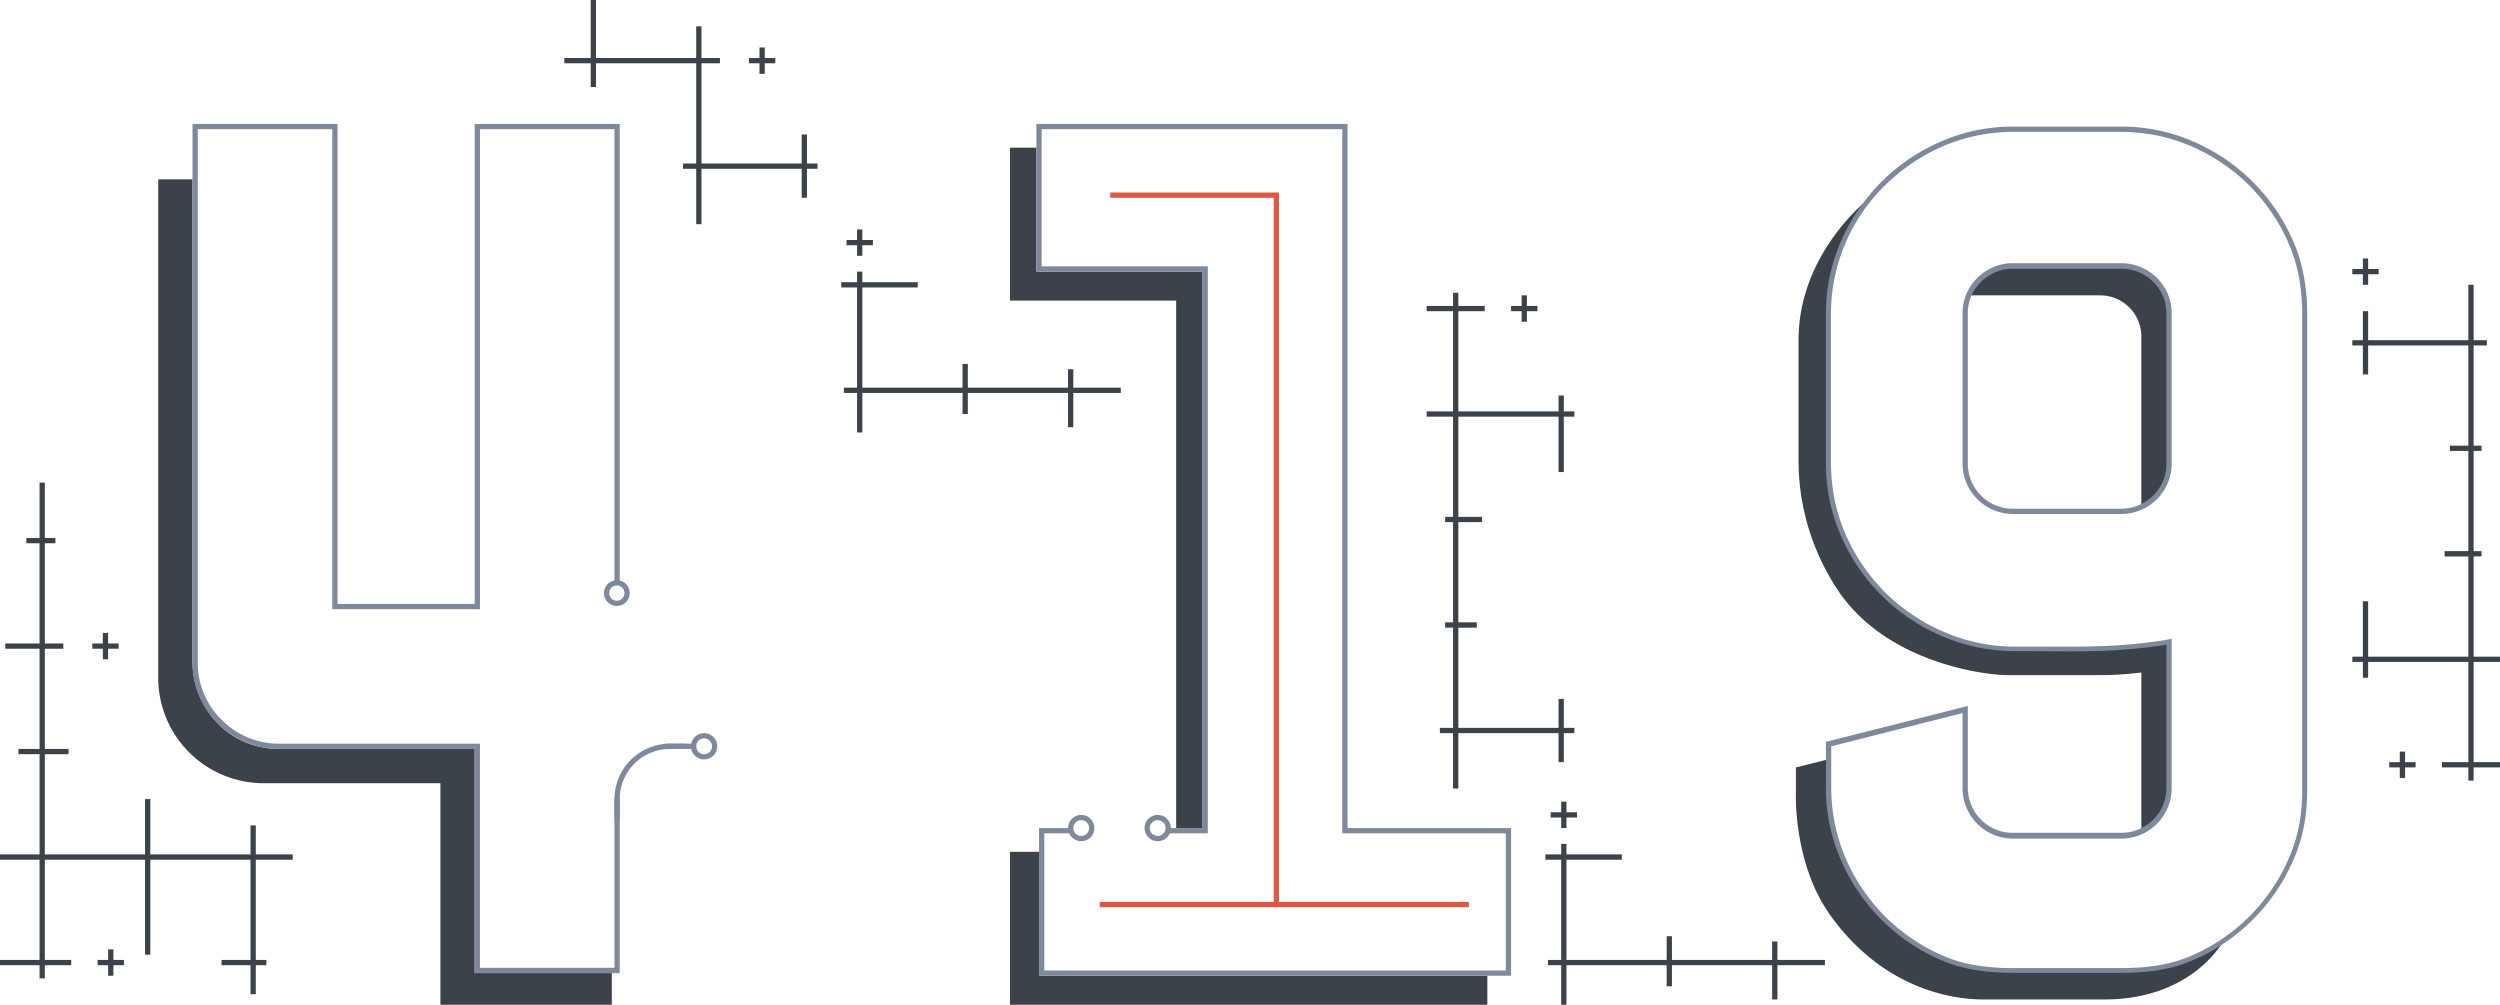 <svg xmlns="http://www.w3.org/2000/svg" width="948" height="381" viewBox="0 0 948 381">
  <g id="_419_" transform="translate(-430 -224)">
    <g id="_1_копия_3">
      <path id="Фигура_722" d="M813,605V547h11v47H994v11Zm63-67V338H813V280h10v47h63V538Z" fill="#3c4249"/>
      <path id="_1_копия_2" d="M836,539H825v54h177V539H940V272H824v54h63V539H873" fill="none" stroke="#7e8a9c" stroke-width="2"/>
      <g id="Эллипс_718" transform="translate(835 533)">
        <circle id="Эллипс_35" data-name="Эллипс 35" cx="5" cy="5" r="5" fill="none"/>
        <circle id="Эллипс_36" data-name="Эллипс 36" cx="4" cy="4" r="4" transform="translate(1 1)" fill="none" stroke="#7e8a9c" stroke-width="2"/>
      </g>
      <g id="Эллипс_718_копия" transform="translate(863 533)">
        <circle id="Эллипс_37" data-name="Эллипс 37" cx="5" cy="5" r="5" fill="none"/>
        <circle id="Эллипс_38" data-name="Эллипс 38" cx="4" cy="4" r="4" transform="translate(2 1)" fill="none" stroke="#7e8a9c" stroke-width="2"/>
      </g>
      <path id="Фигура_784" d="M851,298h63V567" fill="none" stroke="#de5846" stroke-width="2"/>
      <line id="Фигура_785" x2="140" transform="translate(847 567)" fill="none" stroke="#de5846" stroke-width="2"/>
    </g>
    <g id="_9">
      <path id="Фигура_797" d="M1122,573c-14-19.6-13-46-13-46V517l12-3v10c0,6.1,1.5,29.122,17.1,45.322S1170,594,1187,594h49c24.1,0,35-11,35-11s-11.7,22-45,22h-45.6C1174.1,605,1144.5,604.4,1122,573Zm118-92a121.657,121.657,0,0,1-16,1h-35c-7.6,0-45.022-4.205-63.822-31.805A89,89,0,0,1,1110,401V355c0-33.3,26.77-53.752,26.77-53.752s-15.77,17.87-15.77,41.67V397c0,46.2,36.7,75,72,75h28c6.9,0,29-2,29-2v57c0,8.7-10,13.871-10,13.871Zm0-128a15.653,15.653,0,0,0-16-15h-49.148s5.215-11,14.715-11H1235c6.9,0,15,5.1,15,15l.627,59.73c0,10.8-10.627,16.055-10.627,16.055Z" transform="translate(2 -2)" fill="#3c4249"/>
      <g id="_9_копия">
        <path id="Контур_7" data-name="Контур 7" d="M1304.9,361.6V343.4c0-9.6-1.5-19.2-5.3-27.8a72.728,72.728,0,0,0-37.9-37.9,68.174,68.174,0,0,0-27.8-5.7h-40.3a68.174,68.174,0,0,0-27.8,5.7,72.728,72.728,0,0,0-37.9,37.9,67.614,67.614,0,0,0-5.7,27.4v56.5a68.177,68.177,0,0,0,5.7,27.8,72.728,72.728,0,0,0,37.9,37.9,69.772,69.772,0,0,0,28.1,5.9c11.7,0,22.1.2,29,0a194.553,194.553,0,0,0,28.5-2.4v53.8a17.2,17.2,0,0,1-16.9,17.5h-40.9a17.2,17.2,0,0,1-17.5-16.9V491.9l-53.8,13.6v17.1a68.177,68.177,0,0,0,5.7,27.8,72.728,72.728,0,0,0,37.9,37.9c8.6,3.8,17.9,4.9,27.9,4.9h40.4c9.9,0,19-1.1,27.6-4.9a72.727,72.727,0,0,0,37.9-37.9c3.8-8.6,5.3-17,5.3-27V411.9m-53.5-12.5a17.2,17.2,0,0,1-16.9,17.5h-40.9a17.2,17.2,0,0,1-17.5-16.9V342.9a16.388,16.388,0,0,1,5-12,17.122,17.122,0,0,1,12.5-5H1234a17.122,17.122,0,0,1,12.5,5,16.01,16.01,0,0,1,5,12Z" fill="none"/>
        <path id="Контур_8" data-name="Контур 8" d="M1193.7,274a71.467,71.467,0,0,0-14,1.4,65.47,65.47,0,0,0-13,4.1,70.971,70.971,0,0,0-11.8,6.5,74.671,74.671,0,0,0-10.2,8.4,68.2,68.2,0,0,0-20.4,48.6v56.5a71.483,71.483,0,0,0,1.4,14,65.48,65.48,0,0,0,4.1,13,70.963,70.963,0,0,0,6.5,11.8,74.666,74.666,0,0,0,8.4,10.2,69.068,69.068,0,0,0,10.2,8.4,67.183,67.183,0,0,0,11.8,6.5,65.764,65.764,0,0,0,13.2,4.3,66.874,66.874,0,0,0,14.1,1.5h21.1c3.3,0,5.9,0,7.9-.1a199.1,199.1,0,0,0,28.1-2.4l2.4-.5v56.3A19.132,19.132,0,0,1,1234,542h-40.3a19.132,19.132,0,0,1-19.5-19.5V494.4L1124.4,507v15.5a71.463,71.463,0,0,0,1.4,14,65.47,65.47,0,0,0,4.1,13,70.961,70.961,0,0,0,6.5,11.8,74.662,74.662,0,0,0,8.4,10.2,69.069,69.069,0,0,0,10.2,8.4,67.177,67.177,0,0,0,11.8,6.5,50.983,50.983,0,0,0,12.9,3.7,85.693,85.693,0,0,0,14.1,1h40.4c11.1,0,19.4-1.5,26.8-4.7a70.969,70.969,0,0,0,11.8-6.5,74.665,74.665,0,0,0,10.2-8.4,69.066,69.066,0,0,0,8.4-10.2,67.188,67.188,0,0,0,6.5-11.8c3.5-8,5.1-16.1,5.1-26.2V343.4c0-10.2-1.7-19.3-5.1-27a70.961,70.961,0,0,0-6.5-11.8,74.672,74.672,0,0,0-8.4-10.2,69.07,69.07,0,0,0-10.2-8.4,67.182,67.182,0,0,0-11.8-6.5,65.477,65.477,0,0,0-13-4.1,71.472,71.472,0,0,0-14-1.4h-40.3M1234,418.9h-40.3a19.132,19.132,0,0,1-19.5-19.5V342.9a18.749,18.749,0,0,1,5.6-13.5,19,19,0,0,1,13.9-5.6H1234a19,19,0,0,1,13.9,5.6,18.584,18.584,0,0,1,5.6,13.5v56.5a19.132,19.132,0,0,1-19.5,19.5M1193.7,272H1234a68.121,68.121,0,0,1,27.8,5.7,72.708,72.708,0,0,1,37.8,37.8c3.8,8.6,5.3,18.2,5.3,27.8V523.2c0,9.9-1.5,18.4-5.3,27a72.707,72.707,0,0,1-37.8,37.8c-8.6,3.8-17.7,4.9-27.6,4.9h-40.4c-9.9,0-19.3-1.1-27.9-4.9a72.708,72.708,0,0,1-37.8-37.8,68.121,68.121,0,0,1-5.7-27.8V505.3l53.8-13.6v30.6a17.2,17.2,0,0,0,5,12.5,16.808,16.808,0,0,0,12.5,5H1234a17.2,17.2,0,0,0,12.5-5,16.808,16.808,0,0,0,5-12.5V468.5a208.58,208.58,0,0,1-28.5,2.4c-2.3.1-5,.1-8,.1-6,0-13.2-.1-21-.1a69.678,69.678,0,0,1-28.1-5.9,72.708,72.708,0,0,1-37.8-37.8,68.12,68.12,0,0,1-5.7-27.8V342.9a67.615,67.615,0,0,1,5.7-27.4,72.708,72.708,0,0,1,37.8-37.8,68.118,68.118,0,0,1,27.8-5.7ZM1234,416.9a17.2,17.2,0,0,0,12.5-5,16.808,16.808,0,0,0,5-12.5V342.9a16.388,16.388,0,0,0-5-12,16.809,16.809,0,0,0-12.5-5h-40.3a17.2,17.2,0,0,0-12.5,5,16.321,16.321,0,0,0-5,12v56.5a17.2,17.2,0,0,0,5,12.5,16.808,16.808,0,0,0,12.5,5Z" fill="#7e8a9c"/>
      </g>
      <g id="Эллипс_798" transform="translate(1301 361)">
        <circle id="Эллипс_39" data-name="Эллипс 39" cx="5" cy="5" r="5" fill="none"/>
      </g>
      <g id="Эллипс_798_копия" transform="translate(1301 404)">
        <circle id="Эллипс_41" data-name="Эллипс 41" cx="5" cy="5" r="5" fill="none"/>
      </g>
    </g>
    <g id="шьфп_копия_7">
      <path id="Прямоугольник_1_копия_15" d="M1022,605V590h-5v-2h5V550h-6v-2h6v-4h2v4h21v2h-21v38h38v-9h2v9h38v-7h2v7h18v2h-18v13h-2V590h-38v8h-2v-8h-38v15Zm0-67v-4h-4v-2h4v-4h2v4h4v2h-4v4Z" fill="#3c4249"/>
      <path id="Прямоугольник_1_копия_29" d="M755,388V373h-5v-2h5V333h-6v-2h6v-4h2v4h21v2H757v38h38v-9h2v9h38v-7h2v7h18v2H837v13h-2V373H797v8h-2v-8H757v15Zm0-67v-4h-4v-2h4v-4h2v4h4v2h-4v4Z" fill="#3c4249"/>
      <path id="Прямоугольник_1_копия_17" d="M1366,520v-5h-10v-2h10V475h-38v6h-2v-6h-4v-2h4V452h2v21h38V435h-9v-2h9V395h-7v-2h7V355h-38v11h-2V355h-4v-2h4V342h2v11h38V332h2v21h5v2h-5v38h3v2h-3v38h3v2h-3v38h10v2h-10v38h10v2h-10v5Zm-26-1v-4h-4v-2h4v-4h2v4h4v2h-4v4Zm-14-187v-4h-4v-2h4v-4h2v4h4v2h-4v4Z" fill="#3c4249"/>
      <path id="Прямоугольник_1_копия_28" d="M981,523V502h-5v-2h5V462h-3v-2h3V422h-3v-2h3V382H971v-2h10V342H971v-2h10v-5h2v5h10v2H983v38h38v-6h2v6h4v2h-4v21h-2V382H983v38h9v2h-9v38h7v2h-7v38h38V489h2v11h4v2h-4v11h-2V502H983v21Zm26-177v-4h-4v-2h4v-4h2v4h4v2h-4v4Z" fill="#3c4249"/>
      <path id="Прямоугольник_1_копия_16" d="M525,601V590H514v-2h11V550H487v36h-2V550H447v38h10v2H447v5h-2v-5H430v-2h15V550H430v-2h15V510h-8v-2h8V470H432v-2h13V430h-5v-2h5V407h2v21h4v2h-4v38h7v2h-7v38h9v2h-9v38h38V527h2v21h38V537h2v11h14v2H527v38h4v2h-4v11Zm-54-7v-4h-4v-2h4v-4h2v4h4v2h-4v4Zm-2-120v-4h-4v-2h4v-4h2v4h4v2h-4v4Z" fill="#3c4249"/>
      <path id="Прямоугольник_1_копия_22" d="M694,309V288h-5v-2h5V248H656v9h-2v-9H644v-2h10V224h2v22h38V234h2v12h7v2h-7v38h38V275h2v11h4v2h-4v11h-2V288H696v21Zm24-57v-4h-4v-2h4v-4h2v4h4v2h-4v4Z" fill="#3c4249"/>
    </g>
    <g id="_4">
      <path id="Прямоугольник_скругл._углы_623" d="M562,521H530a39.989,39.989,0,0,1-40-40V292h13V475c0,16.3,12.7,33,33,33h74v85h52v12H597V521Z" fill="#3c4249"/>
      <path id="_4-2" d="M664,444.5V272H611V454H557V272H504V475.2a30.981,30.981,0,0,0,9.3,22.4A31.354,31.354,0,0,0,536,507h75v85h53V526.9" fill="none" stroke="#7e8a9c" stroke-width="2"/>
      <path id="Прямоугольник_скругл._углы_623-2" d="M664,535v-8a20.059,20.059,0,0,1,20-20h6" fill="none" stroke="#7e8a9c" stroke-width="2"/>
      <line id="Фигура_619_копия" x2="12" transform="translate(682 507)" fill="none" stroke="#7e8a9c" stroke-width="2"/>
      <g id="Эллипс_621" transform="translate(692 503)">
        <circle id="Эллипс_1" data-name="Эллипс 1" cx="5" cy="5" r="5" fill="none"/>
        <circle id="Эллипс_2" data-name="Эллипс 2" cx="4" cy="4" r="4" transform="translate(1)" fill="none" stroke="#7e8a9c" stroke-width="2"/>
      </g>
      <g id="Эллипс_621_копия" transform="translate(660 444)">
        <circle id="Эллипс_3" data-name="Эллипс 3" cx="4.9" cy="4.9" r="4.9" transform="translate(0 0)" fill="none"/>
        <circle id="Эллипс_4" data-name="Эллипс 4" cx="3.9" cy="3.9" r="3.9" transform="translate(0 1)" fill="none" stroke="#7e8a9c" stroke-width="2"/>
      </g>
    </g>
  </g>
</svg>
